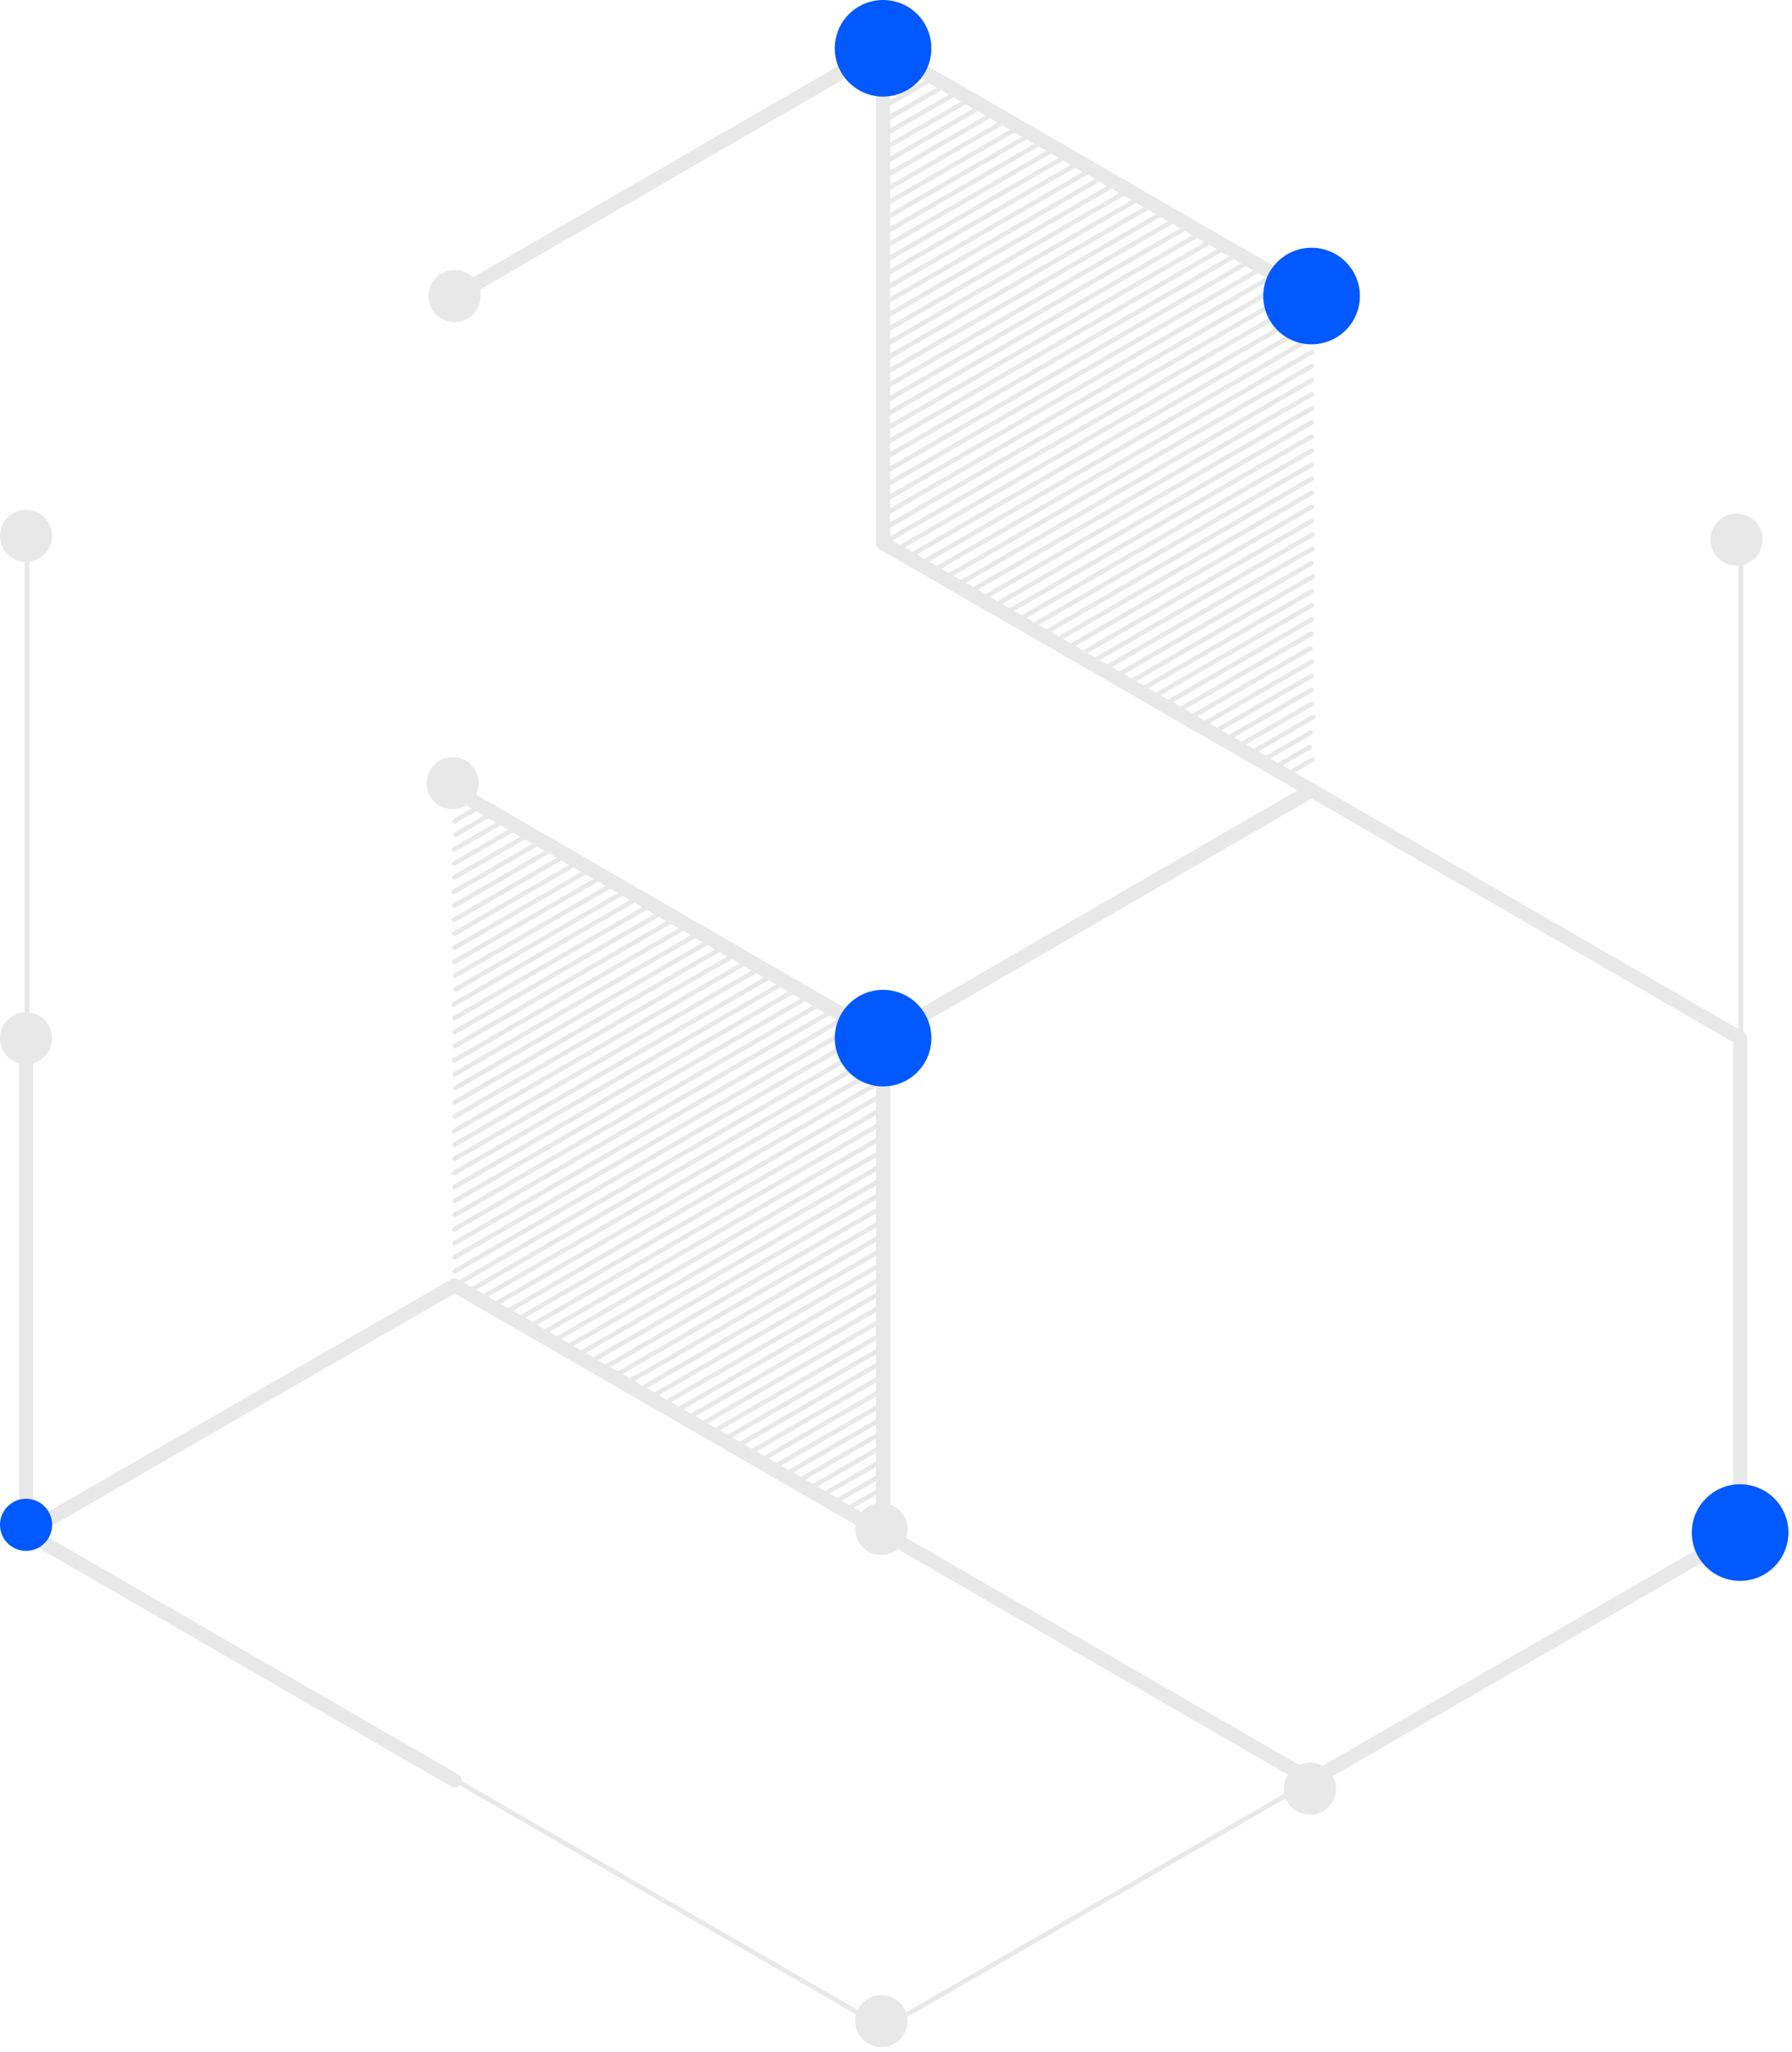 <svg width="172" height="197" viewBox="0 0 172 197" fill="none" xmlns="http://www.w3.org/2000/svg">
<path d="M125.891 171.567C125.775 171.567 125.658 171.537 125.554 171.477L84.425 147.695C84.216 147.575 84.088 147.351 84.088 147.111L84.086 99.652C84.086 99.411 84.215 99.188 84.424 99.067L125.554 75.285C125.763 75.165 126.021 75.165 126.23 75.285L167.359 99.067C167.568 99.188 167.696 99.411 167.696 99.652L167.698 147.111C167.698 147.351 167.568 147.575 167.36 147.695L126.23 171.477C126.126 171.537 126.01 171.567 125.893 171.567H125.891ZM85.438 146.722L125.891 170.112L166.345 146.722L166.344 100.041L125.891 76.65L85.436 100.041L85.438 146.722Z" fill="#E8E8E8"/>
<path d="M43.633 171.575C43.518 171.575 43.403 171.545 43.296 171.485L2.168 147.703C1.958 147.582 1.83 147.359 1.83 147.119L1.828 99.659C1.828 99.286 2.13 98.984 2.503 98.984C2.876 98.984 3.179 99.286 3.179 99.659L3.181 146.729L43.971 170.314C44.294 170.501 44.405 170.915 44.218 171.238C44.093 171.454 43.865 171.575 43.632 171.575L43.633 171.575Z" fill="#E8E8E8"/>
<path d="M84.759 147.786C84.385 147.786 84.083 147.484 84.083 147.112L84.082 100.042L43.291 76.456C42.968 76.269 42.857 75.856 43.044 75.533C43.23 75.21 43.644 75.099 43.966 75.286L85.095 99.067C85.305 99.188 85.433 99.411 85.433 99.652V147.112C85.433 147.484 85.132 147.786 84.759 147.786Z" fill="#E8E8E8"/>
<path d="M84.757 147.791C84.643 147.791 84.526 147.761 84.42 147.701L43.291 123.971C42.968 123.785 42.857 123.372 43.044 123.05C43.23 122.726 43.644 122.615 43.966 122.802L85.096 146.53C85.419 146.717 85.53 147.131 85.343 147.453C85.218 147.67 84.991 147.791 84.757 147.791Z" fill="#E8E8E8"/>
<path d="M2.505 147.791C2.271 147.791 2.044 147.67 1.919 147.453C1.732 147.131 1.843 146.717 2.167 146.53L43.295 122.802C43.617 122.615 44.03 122.726 44.217 123.05C44.404 123.372 44.292 123.785 43.969 123.971L2.841 147.701C2.735 147.761 2.619 147.791 2.505 147.791Z" fill="#E8E8E8"/>
<path d="M43.632 123.612C43.554 123.612 43.478 123.572 43.436 123.5C43.374 123.392 43.411 123.254 43.519 123.193L84.665 99.436C84.772 99.374 84.911 99.412 84.972 99.52C85.034 99.626 84.997 99.765 84.889 99.827L43.744 123.583C43.709 123.603 43.67 123.612 43.632 123.612Z" fill="#E8E8E8"/>
<path d="M44.804 124.283C44.726 124.283 44.65 124.241 44.609 124.168C44.546 124.061 44.583 123.923 44.691 123.861L84.666 100.781C84.773 100.718 84.912 100.755 84.974 100.862C85.036 100.971 84.999 101.108 84.891 101.17L44.916 124.251C44.881 124.271 44.842 124.283 44.804 124.283Z" fill="#E8E8E8"/>
<path d="M45.967 124.957C45.889 124.957 45.814 124.917 45.773 124.845C45.71 124.738 45.747 124.6 45.855 124.539L84.658 102.132C84.765 102.069 84.903 102.107 84.965 102.214C85.028 102.322 84.991 102.46 84.882 102.522L46.08 124.927C46.045 124.948 46.005 124.957 45.967 124.957V124.957Z" fill="#E8E8E8"/>
<path d="M47.14 125.641C47.062 125.641 46.986 125.599 46.944 125.528C46.882 125.42 46.919 125.282 47.027 125.221L84.661 103.492C84.769 103.429 84.906 103.466 84.969 103.574C85.031 103.682 84.994 103.819 84.886 103.881L47.252 125.61C47.216 125.631 47.178 125.642 47.14 125.642V125.641Z" fill="#E8E8E8"/>
<path d="M48.311 126.317C48.233 126.317 48.157 126.277 48.116 126.205C48.054 126.098 48.09 125.96 48.198 125.899L84.663 104.843C84.771 104.78 84.909 104.817 84.971 104.925C85.034 105.033 84.996 105.171 84.888 105.232L48.423 126.287C48.388 126.308 48.349 126.317 48.311 126.317Z" fill="#E8E8E8"/>
<path d="M49.476 126.993C49.398 126.993 49.322 126.953 49.28 126.882C49.218 126.773 49.255 126.635 49.363 126.574L84.657 106.195C84.765 106.131 84.903 106.169 84.965 106.277C85.027 106.385 84.99 106.523 84.882 106.584L49.587 126.963C49.552 126.984 49.514 126.992 49.476 126.992V126.993Z" fill="#E8E8E8"/>
<path d="M50.647 127.669C50.569 127.669 50.493 127.628 50.452 127.555C50.39 127.448 50.427 127.31 50.535 127.248L84.659 107.546C84.765 107.484 84.904 107.521 84.966 107.629C85.028 107.735 84.991 107.874 84.883 107.936L50.76 127.638C50.724 127.658 50.685 127.67 50.647 127.67V127.669Z" fill="#E8E8E8"/>
<path d="M51.819 128.344C51.741 128.344 51.666 128.302 51.624 128.231C51.562 128.122 51.599 127.986 51.706 127.923L84.66 108.898C84.767 108.835 84.905 108.873 84.967 108.98C85.029 109.088 84.992 109.226 84.884 109.288L51.931 128.313C51.896 128.334 51.857 128.344 51.819 128.344H51.819Z" fill="#E8E8E8"/>
<path d="M52.944 129.042C52.866 129.042 52.79 129.002 52.749 128.93C52.687 128.821 52.724 128.685 52.832 128.622L84.656 110.249C84.763 110.187 84.901 110.223 84.964 110.331C85.025 110.438 84.988 110.576 84.881 110.638L53.057 129.011C53.021 129.033 52.983 129.042 52.944 129.042Z" fill="#E8E8E8"/>
<path d="M54.155 129.689C54.077 129.689 54.001 129.649 53.96 129.578C53.898 129.47 53.934 129.333 54.042 129.271L84.657 111.593C84.763 111.53 84.901 111.567 84.964 111.677C85.026 111.784 84.989 111.922 84.881 111.984L54.267 129.659C54.232 129.68 54.193 129.689 54.155 129.689Z" fill="#E8E8E8"/>
<path d="M55.319 130.364C55.241 130.364 55.166 130.324 55.124 130.253C55.062 130.144 55.098 130.006 55.206 129.944L84.649 112.945C84.756 112.882 84.894 112.919 84.956 113.027C85.018 113.134 84.981 113.273 84.874 113.334L55.432 130.334C55.396 130.355 55.357 130.363 55.319 130.363V130.364Z" fill="#E8E8E8"/>
<path d="M56.46 131.057C56.382 131.057 56.306 131.017 56.265 130.945C56.202 130.838 56.239 130.7 56.347 130.638L84.653 114.296C84.76 114.234 84.898 114.27 84.96 114.379C85.022 114.486 84.985 114.623 84.877 114.685L56.572 131.027C56.537 131.048 56.498 131.058 56.46 131.058V131.057Z" fill="#E8E8E8"/>
<path d="M57.687 131.703C57.609 131.703 57.533 131.662 57.491 131.59C57.429 131.483 57.466 131.345 57.574 131.283L84.655 115.648C84.763 115.585 84.9 115.622 84.963 115.732C85.025 115.838 84.987 115.976 84.88 116.039L57.799 131.672C57.764 131.693 57.725 131.703 57.687 131.703H57.687Z" fill="#E8E8E8"/>
<path d="M58.827 132.391C58.749 132.391 58.673 132.35 58.632 132.279C58.569 132.17 58.607 132.033 58.715 131.971L84.648 116.999C84.756 116.936 84.895 116.974 84.957 117.082C85.019 117.189 84.982 117.327 84.874 117.389L58.94 132.361C58.904 132.381 58.866 132.391 58.828 132.391H58.827Z" fill="#E8E8E8"/>
<path d="M60.069 133.029C59.991 133.029 59.916 132.988 59.874 132.917C59.812 132.808 59.849 132.671 59.957 132.608L84.651 118.351C84.759 118.288 84.897 118.326 84.959 118.433C85.021 118.542 84.984 118.679 84.877 118.741L60.181 132.998C60.146 133.019 60.107 133.029 60.069 133.029Z" fill="#E8E8E8"/>
<path d="M61.209 133.721C61.132 133.721 61.056 133.681 61.015 133.608C60.952 133.501 60.99 133.363 61.097 133.301L84.649 119.703C84.757 119.639 84.895 119.677 84.957 119.784C85.019 119.893 84.982 120.031 84.874 120.092L61.322 133.691C61.287 133.711 61.248 133.721 61.209 133.721Z" fill="#E8E8E8"/>
<path d="M62.343 134.42C62.264 134.42 62.189 134.379 62.148 134.307C62.085 134.198 62.122 134.061 62.23 134L84.653 121.054C84.761 120.991 84.899 121.028 84.961 121.136C85.023 121.243 84.986 121.381 84.879 121.443L62.454 134.388C62.419 134.409 62.38 134.42 62.343 134.42Z" fill="#E8E8E8"/>
<path d="M63.506 135.099C63.428 135.099 63.353 135.059 63.312 134.985C63.249 134.878 63.286 134.741 63.394 134.678L84.759 122.343C84.867 122.28 85.004 122.318 85.067 122.425C85.129 122.534 85.092 122.67 84.984 122.733L63.619 135.068C63.584 135.089 63.545 135.098 63.506 135.098V135.099Z" fill="#E8E8E8"/>
<path d="M64.679 135.778C64.6 135.778 64.525 135.735 64.484 135.664C64.421 135.555 64.458 135.418 64.565 135.356L84.752 123.703C84.859 123.639 84.997 123.677 85.059 123.785C85.121 123.894 85.085 124.03 84.976 124.093L64.79 135.746C64.756 135.766 64.716 135.778 64.679 135.778Z" fill="#E8E8E8"/>
<path d="M65.866 136.434C65.788 136.434 65.713 136.395 65.671 136.321C65.609 136.215 65.645 136.078 65.753 136.015L84.643 125.109C84.75 125.046 84.888 125.083 84.951 125.191C85.013 125.299 84.976 125.437 84.868 125.498L65.979 136.403C65.943 136.424 65.904 136.434 65.866 136.434V136.434Z" fill="#E8E8E8"/>
<path d="M66.936 137.166C66.858 137.166 66.783 137.125 66.741 137.053C66.679 136.946 66.716 136.808 66.824 136.746L84.774 126.382C84.881 126.319 85.02 126.357 85.082 126.465C85.143 126.572 85.107 126.711 84.999 126.772L67.048 137.136C67.013 137.155 66.974 137.166 66.936 137.166Z" fill="#E8E8E8"/>
<path d="M68.288 137.741C68.21 137.741 68.135 137.701 68.092 137.629C68.031 137.522 68.068 137.384 68.176 137.322L84.647 127.812C84.754 127.749 84.892 127.786 84.954 127.894C85.016 128.002 84.98 128.14 84.871 128.201L68.4 137.712C68.364 137.732 68.326 137.741 68.288 137.741Z" fill="#E8E8E8"/>
<path d="M69.412 138.44C69.335 138.44 69.259 138.4 69.218 138.328C69.156 138.219 69.192 138.082 69.3 138.021L84.64 129.164C84.748 129.1 84.885 129.137 84.948 129.245C85.01 129.353 84.974 129.49 84.865 129.552L69.525 138.41C69.49 138.432 69.451 138.44 69.412 138.44V138.44Z" fill="#E8E8E8"/>
<path d="M70.522 139.151C70.444 139.151 70.368 139.11 70.327 139.039C70.265 138.93 70.302 138.792 70.409 138.731L84.641 130.515C84.748 130.452 84.885 130.49 84.948 130.598C85.011 130.706 84.973 130.843 84.866 130.905L70.634 139.121C70.599 139.141 70.559 139.151 70.522 139.151Z" fill="#E8E8E8"/>
<path d="M71.694 139.828C71.616 139.828 71.541 139.787 71.499 139.715C71.437 139.608 71.474 139.47 71.581 139.408L84.643 131.866C84.751 131.804 84.888 131.841 84.951 131.948C85.013 132.057 84.975 132.195 84.868 132.255L71.806 139.797C71.771 139.817 71.732 139.827 71.694 139.827V139.828Z" fill="#E8E8E8"/>
<path d="M72.867 140.495C72.789 140.495 72.713 140.454 72.671 140.383C72.609 140.275 72.646 140.137 72.754 140.076L84.538 133.273C84.646 133.21 84.784 133.248 84.846 133.355C84.908 133.463 84.871 133.601 84.763 133.663L72.978 140.465C72.943 140.486 72.905 140.495 72.867 140.495Z" fill="#E8E8E8"/>
<path d="M73.976 141.214C73.898 141.214 73.822 141.175 73.78 141.102C73.718 140.995 73.755 140.857 73.863 140.794L84.644 134.57C84.751 134.507 84.889 134.544 84.951 134.653C85.013 134.76 84.977 134.898 84.869 134.96L74.088 141.184C74.053 141.205 74.014 141.214 73.976 141.214Z" fill="#E8E8E8"/>
<path d="M75.202 141.855C75.124 141.855 75.049 141.815 75.007 141.743C74.945 141.636 74.982 141.498 75.089 141.435L84.641 135.922C84.748 135.858 84.886 135.895 84.948 136.003C85.01 136.111 84.973 136.248 84.866 136.311L75.314 141.825C75.279 141.846 75.24 141.855 75.202 141.855Z" fill="#E8E8E8"/>
<path d="M76.303 142.564C76.226 142.564 76.151 142.524 76.109 142.451C76.046 142.344 76.083 142.206 76.191 142.144L84.642 137.265C84.748 137.202 84.887 137.239 84.949 137.347C85.011 137.455 84.974 137.593 84.866 137.654L76.416 142.533C76.381 142.553 76.342 142.563 76.303 142.563V142.564Z" fill="#E8E8E8"/>
<path d="M77.538 143.202C77.46 143.202 77.384 143.161 77.343 143.088C77.28 142.98 77.317 142.843 77.425 142.781L84.637 138.617C84.743 138.553 84.882 138.591 84.945 138.699C85.006 138.808 84.969 138.944 84.862 139.007L77.651 143.17C77.616 143.19 77.576 143.201 77.538 143.201V143.202Z" fill="#E8E8E8"/>
<path d="M78.71 143.881C78.632 143.881 78.557 143.839 78.515 143.768C78.452 143.659 78.489 143.522 78.597 143.46L84.809 139.875C84.916 139.811 85.055 139.849 85.116 139.956C85.178 140.065 85.142 140.203 85.034 140.264L78.822 143.85C78.787 143.87 78.748 143.881 78.71 143.881Z" fill="#E8E8E8"/>
<path d="M79.827 144.579C79.75 144.579 79.674 144.54 79.632 144.468C79.57 144.36 79.607 144.222 79.715 144.161L84.566 141.359C84.674 141.296 84.812 141.333 84.874 141.44C84.936 141.548 84.9 141.685 84.792 141.748L79.939 144.55C79.904 144.57 79.865 144.579 79.827 144.579V144.579Z" fill="#E8E8E8"/>
<path d="M81.147 145.168C81.07 145.168 80.995 145.128 80.952 145.056C80.89 144.948 80.927 144.811 81.034 144.749L84.486 142.757C84.593 142.695 84.73 142.732 84.793 142.838C84.855 142.947 84.819 143.085 84.711 143.146L81.259 145.138C81.225 145.159 81.186 145.168 81.147 145.168V145.168Z" fill="#E8E8E8"/>
<path d="M82.217 145.908C82.14 145.908 82.064 145.867 82.022 145.796C81.96 145.687 81.998 145.549 82.105 145.489L84.766 143.953C84.873 143.889 85.011 143.927 85.074 144.035C85.136 144.143 85.098 144.28 84.99 144.343L82.33 145.878C82.295 145.899 82.257 145.908 82.217 145.908V145.908Z" fill="#E8E8E8"/>
<path d="M43.632 122.258C43.554 122.258 43.478 122.218 43.436 122.146C43.374 122.038 43.411 121.9 43.519 121.838L83.493 98.757C83.6 98.694 83.738 98.731 83.8 98.839C83.863 98.947 83.826 99.085 83.718 99.147L43.744 122.228C43.709 122.249 43.67 122.257 43.632 122.257V122.258Z" fill="#E8E8E8"/>
<path d="M43.632 120.91C43.554 120.91 43.478 120.869 43.436 120.797C43.374 120.688 43.411 120.551 43.519 120.489L82.322 98.085C82.429 98.022 82.568 98.059 82.63 98.167C82.692 98.275 82.655 98.412 82.547 98.475L43.744 120.879C43.709 120.899 43.67 120.91 43.632 120.91Z" fill="#E8E8E8"/>
<path d="M43.631 119.564C43.553 119.564 43.478 119.524 43.436 119.452C43.374 119.343 43.411 119.205 43.519 119.144L81.153 97.413C81.26 97.351 81.397 97.388 81.46 97.496C81.523 97.603 81.486 97.742 81.378 97.803L43.744 119.533C43.708 119.554 43.669 119.564 43.631 119.564Z" fill="#E8E8E8"/>
<path d="M43.632 118.209C43.554 118.209 43.479 118.169 43.437 118.096C43.374 117.988 43.411 117.851 43.519 117.788L79.983 96.734C80.091 96.671 80.23 96.708 80.291 96.816C80.354 96.924 80.317 97.062 80.208 97.124L43.744 118.177C43.709 118.199 43.67 118.209 43.632 118.209Z" fill="#E8E8E8"/>
<path d="M43.632 116.86C43.554 116.86 43.479 116.819 43.437 116.747C43.374 116.64 43.411 116.502 43.519 116.441L78.813 96.062C78.92 95.999 79.057 96.036 79.12 96.144C79.182 96.252 79.146 96.39 79.038 96.451L43.744 116.83C43.709 116.849 43.67 116.86 43.632 116.86V116.86Z" fill="#E8E8E8"/>
<path d="M43.632 115.513C43.554 115.513 43.478 115.472 43.437 115.4C43.374 115.291 43.412 115.153 43.519 115.092L77.643 95.39C77.75 95.327 77.889 95.365 77.95 95.472C78.013 95.58 77.976 95.718 77.868 95.78L43.744 115.481C43.709 115.502 43.67 115.513 43.632 115.513Z" fill="#E8E8E8"/>
<path d="M43.632 114.158C43.554 114.158 43.478 114.117 43.437 114.045C43.374 113.938 43.412 113.8 43.519 113.738L76.473 94.71C76.58 94.647 76.718 94.685 76.781 94.793C76.843 94.9 76.806 95.038 76.698 95.1L43.744 114.126C43.709 114.147 43.67 114.158 43.632 114.158V114.158Z" fill="#E8E8E8"/>
<path d="M43.585 112.832C43.507 112.832 43.431 112.791 43.39 112.719C43.327 112.612 43.364 112.474 43.472 112.413L75.296 94.038C75.403 93.976 75.542 94.012 75.604 94.12C75.666 94.228 75.629 94.366 75.521 94.427L43.697 112.801C43.662 112.822 43.622 112.832 43.585 112.832V112.832Z" fill="#E8E8E8"/>
<path d="M43.624 111.463C43.546 111.463 43.47 111.422 43.429 111.35C43.366 111.241 43.404 111.105 43.511 111.042L74.126 93.367C74.232 93.304 74.371 93.341 74.433 93.449C74.495 93.557 74.458 93.695 74.35 93.757L43.736 111.431C43.701 111.453 43.662 111.463 43.624 111.463Z" fill="#E8E8E8"/>
<path d="M43.623 110.109C43.546 110.109 43.47 110.068 43.429 109.994C43.366 109.888 43.403 109.75 43.511 109.687L72.956 92.687C73.063 92.624 73.201 92.661 73.263 92.769C73.325 92.877 73.289 93.014 73.18 93.076L43.736 110.078C43.701 110.099 43.662 110.109 43.623 110.109Z" fill="#E8E8E8"/>
<path d="M43.593 108.78C43.515 108.78 43.439 108.737 43.398 108.666C43.335 108.558 43.373 108.42 43.48 108.359L71.786 92.015C71.894 91.952 72.031 91.99 72.094 92.097C72.157 92.205 72.12 92.343 72.012 92.405L43.706 108.749C43.67 108.769 43.632 108.78 43.594 108.78L43.593 108.78Z" fill="#E8E8E8"/>
<path d="M43.647 107.398C43.569 107.398 43.494 107.358 43.452 107.287C43.39 107.178 43.427 107.04 43.535 106.979L70.615 91.343C70.722 91.28 70.86 91.317 70.923 91.425C70.985 91.533 70.948 91.671 70.84 91.733L43.76 107.368C43.724 107.388 43.685 107.398 43.647 107.398V107.398Z" fill="#E8E8E8"/>
<path d="M43.624 106.055C43.546 106.055 43.47 106.015 43.429 105.943C43.367 105.835 43.403 105.698 43.511 105.636L69.444 90.663C69.551 90.601 69.688 90.638 69.751 90.746C69.814 90.854 69.777 90.991 69.669 91.053L43.736 106.025C43.701 106.045 43.663 106.055 43.624 106.055H43.624Z" fill="#E8E8E8"/>
<path d="M43.694 104.67C43.616 104.67 43.541 104.629 43.499 104.557C43.437 104.449 43.473 104.311 43.582 104.249L68.277 89.992C68.385 89.928 68.523 89.966 68.585 90.074C68.647 90.182 68.611 90.32 68.502 90.381L43.806 104.639C43.771 104.659 43.732 104.669 43.694 104.669V104.67Z" fill="#E8E8E8"/>
<path d="M43.663 103.33C43.585 103.33 43.509 103.29 43.468 103.217C43.406 103.109 43.442 102.973 43.55 102.91L67.102 89.312C67.209 89.249 67.347 89.286 67.409 89.394C67.472 89.502 67.435 89.64 67.328 89.701L43.776 103.299C43.74 103.32 43.701 103.33 43.663 103.33L43.663 103.33Z" fill="#E8E8E8"/>
<path d="M43.624 102.005C43.546 102.005 43.47 101.966 43.429 101.893C43.367 101.786 43.403 101.648 43.511 101.585L65.934 88.64C66.042 88.577 66.18 88.615 66.242 88.722C66.304 88.83 66.267 88.967 66.159 89.029L43.736 101.976C43.701 101.996 43.661 102.005 43.624 102.005Z" fill="#E8E8E8"/>
<path d="M43.624 100.653C43.546 100.653 43.47 100.613 43.429 100.541C43.367 100.433 43.403 100.296 43.511 100.234L64.877 87.898C64.984 87.835 65.121 87.872 65.184 87.98C65.246 88.088 65.21 88.226 65.102 88.288L43.736 100.623C43.701 100.643 43.661 100.653 43.624 100.653Z" fill="#E8E8E8"/>
<path d="M43.623 99.3C43.546 99.3 43.47 99.259 43.429 99.188C43.366 99.08 43.403 98.942 43.511 98.881L63.697 87.226C63.804 87.163 63.943 87.2 64.004 87.309C64.067 87.416 64.03 87.554 63.923 87.616L43.736 99.27C43.702 99.29 43.662 99.3 43.624 99.3H43.623Z" fill="#E8E8E8"/>
<path d="M43.647 97.943C43.569 97.943 43.494 97.902 43.452 97.831C43.39 97.723 43.427 97.585 43.535 97.523L62.426 86.617C62.533 86.554 62.67 86.591 62.733 86.699C62.795 86.806 62.759 86.944 62.651 87.006L43.76 97.913C43.725 97.933 43.686 97.943 43.647 97.943Z" fill="#E8E8E8"/>
<path d="M43.546 96.644C43.468 96.644 43.392 96.603 43.351 96.531C43.288 96.423 43.326 96.286 43.433 96.223L61.384 85.859C61.491 85.796 61.629 85.833 61.691 85.94C61.754 86.049 61.716 86.186 61.609 86.248L43.658 96.613C43.623 96.633 43.584 96.643 43.546 96.643V96.644Z" fill="#E8E8E8"/>
<path d="M43.725 95.195C43.647 95.195 43.572 95.155 43.531 95.083C43.468 94.975 43.505 94.837 43.612 94.776L60.084 85.265C60.191 85.202 60.329 85.24 60.391 85.347C60.454 85.455 60.417 85.592 60.309 85.654L43.838 95.165C43.803 95.186 43.764 95.195 43.726 95.195H43.725Z" fill="#E8E8E8"/>
<path d="M43.687 93.869C43.609 93.869 43.533 93.828 43.491 93.757C43.429 93.648 43.466 93.511 43.574 93.45L58.913 84.593C59.02 84.53 59.158 84.568 59.221 84.676C59.282 84.783 59.246 84.921 59.138 84.983L43.798 93.84C43.763 93.86 43.725 93.869 43.687 93.869V93.869Z" fill="#E8E8E8"/>
<path d="M43.617 92.55C43.538 92.55 43.462 92.51 43.421 92.438C43.359 92.33 43.396 92.192 43.503 92.131L57.735 83.913C57.842 83.851 57.98 83.888 58.043 83.996C58.105 84.103 58.068 84.242 57.961 84.303L43.729 92.52C43.694 92.541 43.655 92.55 43.617 92.55H43.617Z" fill="#E8E8E8"/>
<path d="M43.617 91.203C43.538 91.203 43.462 91.162 43.421 91.09C43.359 90.982 43.396 90.845 43.503 90.782L56.565 83.242C56.672 83.179 56.81 83.216 56.872 83.324C56.934 83.432 56.898 83.569 56.789 83.631L43.728 91.172C43.693 91.192 43.654 91.203 43.616 91.203H43.617Z" fill="#E8E8E8"/>
<path d="M43.616 89.855C43.538 89.855 43.462 89.814 43.421 89.742C43.359 89.634 43.395 89.497 43.503 89.435L55.286 82.632C55.394 82.569 55.531 82.607 55.594 82.715C55.656 82.822 55.62 82.96 55.511 83.022L43.728 89.825C43.693 89.845 43.654 89.855 43.616 89.855Z" fill="#E8E8E8"/>
<path d="M43.561 88.533C43.483 88.533 43.408 88.493 43.366 88.421C43.304 88.314 43.341 88.175 43.448 88.114L54.229 81.89C54.336 81.827 54.474 81.864 54.536 81.972C54.598 82.08 54.562 82.217 54.454 82.279L43.673 88.504C43.638 88.524 43.599 88.533 43.561 88.533Z" fill="#E8E8E8"/>
<path d="M43.616 87.153C43.538 87.153 43.463 87.113 43.421 87.041C43.359 86.933 43.395 86.795 43.503 86.734L53.054 81.218C53.161 81.155 53.299 81.192 53.362 81.301C53.424 81.408 53.388 81.546 53.28 81.608L43.729 87.123C43.693 87.144 43.654 87.153 43.617 87.153L43.616 87.153Z" fill="#E8E8E8"/>
<path d="M43.553 85.836C43.475 85.836 43.4 85.796 43.359 85.724C43.296 85.616 43.333 85.478 43.441 85.417L51.89 80.538C51.998 80.475 52.136 80.513 52.197 80.62C52.26 80.728 52.223 80.867 52.115 80.928L43.666 85.807C43.63 85.827 43.591 85.836 43.553 85.836Z" fill="#E8E8E8"/>
<path d="M43.617 84.45C43.539 84.45 43.463 84.409 43.421 84.337C43.359 84.23 43.395 84.092 43.503 84.03L50.715 79.867C50.822 79.803 50.961 79.841 51.023 79.948C51.085 80.057 51.048 80.194 50.94 80.256L43.729 84.419C43.693 84.439 43.654 84.45 43.617 84.45V84.45Z" fill="#E8E8E8"/>
<path d="M43.616 83.099C43.538 83.099 43.463 83.058 43.42 82.986C43.359 82.878 43.396 82.74 43.503 82.679L49.715 79.093C49.822 79.03 49.96 79.068 50.023 79.175C50.085 79.283 50.047 79.421 49.94 79.483L43.728 83.068C43.693 83.089 43.654 83.099 43.616 83.099Z" fill="#E8E8E8"/>
<path d="M43.569 81.782C43.491 81.782 43.416 81.742 43.374 81.67C43.312 81.562 43.349 81.424 43.456 81.362L48.307 78.562C48.414 78.499 48.553 78.536 48.615 78.644C48.677 78.752 48.641 78.889 48.532 78.952L43.681 81.752C43.646 81.772 43.607 81.783 43.569 81.783V81.782Z" fill="#E8E8E8"/>
<path d="M43.718 80.341C43.64 80.341 43.564 80.3 43.522 80.228C43.46 80.12 43.497 79.983 43.605 79.921L47.056 77.929C47.163 77.866 47.301 77.903 47.364 78.011C47.425 78.119 47.388 78.257 47.281 78.319L43.83 80.31C43.795 80.331 43.755 80.341 43.718 80.341Z" fill="#E8E8E8"/>
<path d="M43.616 79.049C43.538 79.049 43.462 79.008 43.421 78.936C43.358 78.829 43.396 78.691 43.504 78.629L46.164 77.093C46.271 77.03 46.409 77.067 46.471 77.176C46.533 77.284 46.497 77.421 46.389 77.483L43.728 79.019C43.693 79.04 43.654 79.05 43.616 79.05V79.049Z" fill="#E8E8E8"/>
<path d="M125.886 29.093C125.771 29.093 125.656 29.064 125.55 29.002L84.757 5.416L43.967 29.002C43.644 29.189 43.231 29.079 43.044 28.756C42.857 28.433 42.968 28.02 43.29 27.834L84.419 4.051C84.628 3.931 84.886 3.931 85.095 4.051L126.224 27.834C126.548 28.02 126.657 28.433 126.471 28.756C126.346 28.972 126.119 29.094 125.885 29.094L125.886 29.093Z" fill="#E8E8E8"/>
<path d="M84.756 100.334C84.639 100.334 84.523 100.304 84.419 100.243L43.291 76.463C42.968 76.276 42.857 75.863 43.044 75.54C43.23 75.218 43.644 75.107 43.966 75.294L84.756 98.879L125.549 75.294C125.871 75.107 126.284 75.218 126.47 75.54C126.656 75.863 126.546 76.276 126.224 76.463L85.095 100.243C84.99 100.304 84.874 100.334 84.757 100.334H84.756Z" fill="#E8E8E8"/>
<path d="M125.889 76.548C125.775 76.548 125.66 76.519 125.553 76.458L84.424 52.729C84.101 52.543 83.99 52.13 84.176 51.807C84.363 51.484 84.777 51.372 85.099 51.559L126.228 75.288C126.551 75.474 126.661 75.888 126.475 76.21C126.351 76.428 126.123 76.548 125.889 76.548Z" fill="#E8E8E8"/>
<path d="M84.761 52.822C84.389 52.822 84.086 52.52 84.086 52.147V4.636C84.086 4.263 84.389 3.961 84.761 3.961C85.134 3.961 85.437 4.263 85.437 4.636V52.147C85.437 52.52 85.135 52.822 84.761 52.822Z" fill="#E8E8E8"/>
<path d="M84.757 52.369C84.679 52.369 84.604 52.33 84.561 52.257C84.499 52.15 84.536 52.012 84.644 51.95L125.79 28.195C125.896 28.132 126.035 28.169 126.097 28.277C126.158 28.384 126.122 28.522 126.014 28.584L84.869 52.339C84.834 52.359 84.796 52.369 84.757 52.369V52.369Z" fill="#E8E8E8"/>
<path d="M85.929 53.045C85.851 53.045 85.775 53.005 85.734 52.933C85.671 52.825 85.708 52.687 85.816 52.626L125.792 29.546C125.898 29.483 126.037 29.521 126.099 29.628C126.16 29.736 126.124 29.874 126.015 29.936L86.041 53.015C86.006 53.035 85.967 53.045 85.929 53.045Z" fill="#E8E8E8"/>
<path d="M87.1 53.721C87.023 53.721 86.947 53.682 86.905 53.61C86.843 53.501 86.88 53.364 86.987 53.302L125.792 30.898C125.899 30.835 126.037 30.872 126.099 30.98C126.161 31.088 126.124 31.226 126.015 31.287L87.213 53.691C87.178 53.712 87.139 53.721 87.1 53.721Z" fill="#E8E8E8"/>
<path d="M88.264 54.398C88.187 54.398 88.111 54.356 88.069 54.285C88.007 54.177 88.044 54.039 88.152 53.978L125.786 32.25C125.894 32.186 126.032 32.224 126.095 32.332C126.155 32.44 126.118 32.577 126.011 32.639L88.378 54.368C88.342 54.388 88.303 54.398 88.264 54.398Z" fill="#E8E8E8"/>
<path d="M89.437 55.073C89.359 55.073 89.283 55.033 89.241 54.961C89.179 54.853 89.215 54.715 89.324 54.653L125.79 33.601C125.898 33.538 126.036 33.576 126.099 33.683C126.159 33.791 126.122 33.928 126.015 33.99L89.549 55.043C89.514 55.064 89.475 55.073 89.437 55.073Z" fill="#E8E8E8"/>
<path d="M90.608 55.75C90.531 55.75 90.455 55.709 90.413 55.637C90.351 55.529 90.388 55.392 90.496 55.33L125.79 34.952C125.899 34.89 126.037 34.926 126.1 35.034C126.16 35.143 126.123 35.28 126.016 35.342L90.721 55.72C90.686 55.741 90.648 55.75 90.608 55.75V55.75Z" fill="#E8E8E8"/>
<path d="M91.779 56.425C91.702 56.425 91.626 56.384 91.585 56.313C91.523 56.205 91.559 56.068 91.668 56.006L125.79 36.304C125.898 36.241 126.036 36.278 126.098 36.387C126.16 36.494 126.123 36.632 126.016 36.694L91.892 56.396C91.858 56.416 91.818 56.426 91.778 56.426L91.779 56.425Z" fill="#E8E8E8"/>
<path d="M92.944 57.102C92.866 57.102 92.791 57.062 92.75 56.989C92.687 56.882 92.723 56.744 92.831 56.682L125.785 37.656C125.893 37.592 126.032 37.63 126.092 37.738C126.155 37.846 126.118 37.983 126.011 38.046L93.056 57.072C93.022 57.093 92.983 57.102 92.945 57.102H92.944Z" fill="#E8E8E8"/>
<path d="M94.069 57.8C93.992 57.8 93.916 57.76 93.874 57.688C93.812 57.58 93.848 57.442 93.957 57.381L125.781 39.007C125.888 38.944 126.026 38.982 126.087 39.089C126.15 39.197 126.114 39.335 126.006 39.397L94.182 57.77C94.147 57.791 94.108 57.8 94.069 57.8H94.069Z" fill="#E8E8E8"/>
<path d="M95.28 58.454C95.203 58.454 95.127 58.413 95.084 58.342C95.023 58.234 95.059 58.096 95.168 58.034L125.782 40.359C125.89 40.296 126.027 40.333 126.089 40.44C126.152 40.549 126.115 40.686 126.008 40.748L95.393 58.423C95.357 58.444 95.318 58.454 95.281 58.454L95.28 58.454Z" fill="#E8E8E8"/>
<path d="M96.453 59.128C96.374 59.128 96.299 59.088 96.257 59.016C96.194 58.908 96.231 58.77 96.339 58.709L125.783 41.71C125.89 41.647 126.029 41.684 126.09 41.792C126.153 41.9 126.116 42.037 126.007 42.1L96.564 59.099C96.529 59.119 96.49 59.129 96.452 59.129L96.453 59.128Z" fill="#E8E8E8"/>
<path d="M97.593 59.824C97.516 59.824 97.439 59.783 97.398 59.711C97.335 59.603 97.372 59.466 97.48 59.404L125.785 43.062C125.892 42.999 126.03 43.036 126.092 43.144C126.155 43.252 126.118 43.389 126.01 43.451L97.705 59.793C97.67 59.814 97.632 59.824 97.593 59.824Z" fill="#E8E8E8"/>
<path d="M98.811 60.468C98.735 60.468 98.658 60.427 98.616 60.355C98.554 60.247 98.591 60.109 98.7 60.047L125.779 44.413C125.886 44.351 126.024 44.388 126.086 44.495C126.149 44.603 126.112 44.741 126.005 44.802L98.924 60.438C98.888 60.458 98.85 60.468 98.811 60.468V60.468Z" fill="#E8E8E8"/>
<path d="M99.959 61.158C99.882 61.158 99.806 61.117 99.764 61.046C99.702 60.937 99.74 60.8 99.847 60.738L125.781 45.765C125.889 45.702 126.026 45.74 126.089 45.848C126.151 45.955 126.114 46.093 126.007 46.155L100.073 61.128C100.037 61.148 99.998 61.158 99.959 61.158Z" fill="#E8E8E8"/>
<path d="M101.195 61.795C101.116 61.795 101.041 61.754 100.999 61.682C100.937 61.574 100.973 61.436 101.081 61.374L125.777 47.117C125.884 47.053 126.022 47.092 126.084 47.199C126.147 47.307 126.11 47.444 126.003 47.506L101.307 61.764C101.271 61.785 101.234 61.795 101.195 61.795Z" fill="#E8E8E8"/>
<path d="M102.342 62.486C102.264 62.486 102.189 62.446 102.148 62.374C102.085 62.265 102.122 62.128 102.229 62.066L125.782 48.468C125.888 48.406 126.026 48.442 126.089 48.55C126.151 48.658 126.115 48.796 126.008 48.857L102.456 62.456C102.42 62.477 102.381 62.486 102.343 62.486L102.342 62.486Z" fill="#E8E8E8"/>
<path d="M103.467 63.184C103.39 63.184 103.314 63.145 103.272 63.072C103.21 62.964 103.247 62.826 103.355 62.765L125.778 49.82C125.883 49.757 126.022 49.794 126.085 49.902C126.147 50.01 126.111 50.147 126.003 50.209L103.581 63.155C103.546 63.175 103.506 63.184 103.467 63.184Z" fill="#E8E8E8"/>
<path d="M104.64 63.856C104.561 63.856 104.486 63.816 104.445 63.743C104.382 63.636 104.419 63.498 104.526 63.436L125.893 51.101C126 51.038 126.138 51.075 126.201 51.183C126.262 51.291 126.225 51.428 126.117 51.49L104.752 63.827C104.716 63.847 104.679 63.857 104.64 63.857V63.856Z" fill="#E8E8E8"/>
<path d="M105.804 64.535C105.726 64.535 105.652 64.494 105.608 64.422C105.546 64.314 105.584 64.176 105.691 64.114L125.877 52.46C125.984 52.397 126.122 52.434 126.184 52.543C126.247 52.651 126.21 52.788 126.103 52.85L105.916 64.504C105.881 64.525 105.843 64.535 105.804 64.535Z" fill="#E8E8E8"/>
<path d="M106.991 65.193C106.914 65.193 106.837 65.152 106.796 65.08C106.733 64.973 106.772 64.835 106.878 64.773L125.77 53.867C125.876 53.803 126.015 53.841 126.077 53.95C126.14 54.057 126.102 54.194 125.996 54.257L107.104 65.163C107.068 65.184 107.03 65.194 106.991 65.194V65.193Z" fill="#E8E8E8"/>
<path d="M108.068 65.932C107.991 65.932 107.917 65.891 107.874 65.819C107.812 65.711 107.848 65.574 107.957 65.511L125.906 55.148C126.013 55.085 126.151 55.122 126.213 55.23C126.276 55.338 126.239 55.476 126.132 55.537L108.181 65.901C108.146 65.921 108.108 65.931 108.068 65.931V65.932Z" fill="#E8E8E8"/>
<path d="M109.414 66.5C109.336 66.5 109.26 66.459 109.218 66.387C109.155 66.279 109.192 66.141 109.301 66.079L125.773 56.57C125.882 56.507 126.019 56.544 126.082 56.652C126.145 56.76 126.107 56.898 125.999 56.959L109.526 66.469C109.491 66.49 109.453 66.499 109.414 66.499L109.414 66.5Z" fill="#E8E8E8"/>
<path d="M110.545 67.196C110.468 67.196 110.394 67.156 110.35 67.084C110.289 66.976 110.325 66.839 110.433 66.777L125.772 57.921C125.878 57.858 126.017 57.895 126.079 58.003C126.142 58.111 126.104 58.249 125.997 58.31L110.657 67.166C110.622 67.188 110.584 67.197 110.545 67.197V67.196Z" fill="#E8E8E8"/>
<path d="M111.655 67.91C111.578 67.91 111.501 67.869 111.46 67.797C111.398 67.689 111.434 67.552 111.542 67.49L125.774 59.273C125.881 59.21 126.019 59.247 126.081 59.355C126.144 59.463 126.107 59.6 125.998 59.663L111.767 67.879C111.732 67.9 111.693 67.91 111.655 67.91Z" fill="#E8E8E8"/>
<path d="M112.82 68.586C112.742 68.586 112.666 68.545 112.624 68.473C112.561 68.366 112.599 68.228 112.707 68.166L125.768 60.624C125.876 60.562 126.013 60.599 126.076 60.706C126.137 60.814 126.101 60.952 125.993 61.014L112.931 68.556C112.896 68.576 112.858 68.586 112.819 68.586H112.82Z" fill="#E8E8E8"/>
<path d="M113.991 69.262C113.913 69.262 113.838 69.222 113.796 69.15C113.734 69.042 113.771 68.904 113.878 68.843L125.662 62.038C125.768 61.975 125.906 62.013 125.969 62.12C126.031 62.228 125.995 62.366 125.886 62.428L114.104 69.232C114.069 69.252 114.029 69.262 113.991 69.262Z" fill="#E8E8E8"/>
<path d="M115.1 69.972C115.023 69.972 114.947 69.932 114.906 69.86C114.843 69.752 114.88 69.614 114.989 69.552L125.768 63.328C125.876 63.264 126.013 63.302 126.077 63.41C126.139 63.518 126.102 63.655 125.994 63.717L115.214 69.942C115.179 69.963 115.141 69.972 115.101 69.972H115.1Z" fill="#E8E8E8"/>
<path d="M116.328 70.614C116.251 70.614 116.174 70.572 116.132 70.501C116.069 70.393 116.107 70.254 116.215 70.193L125.765 64.679C125.874 64.616 126.011 64.654 126.074 64.761C126.136 64.869 126.099 65.007 125.99 65.069L116.439 70.583C116.404 70.603 116.365 70.614 116.328 70.614Z" fill="#E8E8E8"/>
<path d="M117.428 71.329C117.351 71.329 117.276 71.288 117.232 71.217C117.172 71.109 117.209 70.971 117.316 70.91L125.765 66.03C125.874 65.968 126.011 66.005 126.074 66.113C126.136 66.221 126.099 66.359 125.99 66.42L117.542 71.3C117.506 71.32 117.467 71.329 117.428 71.329V71.329Z" fill="#E8E8E8"/>
<path d="M118.671 71.965C118.593 71.965 118.518 71.924 118.475 71.853C118.413 71.745 118.451 71.608 118.558 71.545L125.769 67.382C125.878 67.319 126.015 67.356 126.078 67.464C126.14 67.572 126.102 67.709 125.994 67.772L118.784 71.935C118.749 71.955 118.71 71.965 118.671 71.965Z" fill="#E8E8E8"/>
<path d="M119.835 72.638C119.758 72.638 119.681 72.598 119.64 72.526C119.577 72.418 119.615 72.28 119.723 72.219L125.935 68.632C126.041 68.569 126.179 68.607 126.242 68.715C126.305 68.822 126.268 68.96 126.159 69.022L119.949 72.609C119.914 72.629 119.875 72.639 119.836 72.639L119.835 72.638Z" fill="#E8E8E8"/>
<path d="M120.952 73.345C120.875 73.345 120.798 73.305 120.757 73.233C120.695 73.125 120.731 72.988 120.839 72.925L125.692 70.125C125.798 70.061 125.937 70.099 125.999 70.207C126.062 70.315 126.024 70.452 125.915 70.514L121.064 73.314C121.029 73.335 120.99 73.345 120.952 73.345V73.345Z" fill="#E8E8E8"/>
<path d="M122.272 73.936C122.195 73.936 122.119 73.896 122.077 73.824C122.015 73.715 122.052 73.578 122.159 73.516L125.61 71.523C125.719 71.46 125.856 71.497 125.918 71.605C125.981 71.713 125.942 71.85 125.835 71.912L122.385 73.906C122.35 73.927 122.309 73.936 122.272 73.936H122.272Z" fill="#E8E8E8"/>
<path d="M123.343 74.666C123.266 74.666 123.189 74.626 123.147 74.553C123.085 74.445 123.122 74.308 123.23 74.246L125.891 72.71C125.999 72.647 126.136 72.684 126.2 72.792C126.26 72.9 126.223 73.038 126.116 73.1L123.456 74.636C123.421 74.656 123.381 74.665 123.343 74.665V74.666Z" fill="#E8E8E8"/>
<path d="M84.757 51.022C84.679 51.022 84.604 50.981 84.561 50.91C84.499 50.802 84.536 50.664 84.644 50.602L124.618 27.523C124.726 27.46 124.863 27.497 124.926 27.605C124.988 27.713 124.952 27.851 124.843 27.912L84.869 50.992C84.834 51.012 84.796 51.022 84.757 51.022Z" fill="#E8E8E8"/>
<path d="M84.757 49.675C84.679 49.675 84.604 49.634 84.561 49.562C84.499 49.454 84.536 49.316 84.644 49.255L123.449 26.851C123.555 26.788 123.694 26.825 123.756 26.933C123.819 27.041 123.781 27.178 123.673 27.24L84.869 49.645C84.834 49.665 84.796 49.675 84.757 49.675Z" fill="#E8E8E8"/>
<path d="M84.757 48.319C84.679 48.319 84.604 48.279 84.561 48.207C84.499 48.099 84.536 47.961 84.644 47.899L122.279 26.171C122.386 26.108 122.524 26.146 122.586 26.254C122.648 26.361 122.611 26.499 122.503 26.561L84.869 48.289C84.834 48.31 84.796 48.32 84.757 48.32V48.319Z" fill="#E8E8E8"/>
<path d="M84.756 46.972C84.679 46.972 84.603 46.931 84.561 46.859C84.499 46.751 84.536 46.614 84.644 46.553L121.107 25.499C121.214 25.436 121.353 25.474 121.416 25.581C121.477 25.69 121.44 25.828 121.333 25.889L84.869 46.941C84.834 46.962 84.794 46.972 84.756 46.972Z" fill="#E8E8E8"/>
<path d="M84.756 45.624C84.679 45.624 84.603 45.584 84.561 45.512C84.499 45.405 84.536 45.267 84.644 45.205L119.937 24.828C120.045 24.765 120.182 24.802 120.245 24.91C120.307 25.017 120.27 25.155 120.161 25.217L84.869 45.594C84.834 45.614 84.794 45.624 84.756 45.624V45.624Z" fill="#E8E8E8"/>
<path d="M84.757 44.268C84.679 44.268 84.603 44.228 84.561 44.157C84.499 44.048 84.536 43.91 84.644 43.849L118.767 24.148C118.874 24.085 119.013 24.122 119.075 24.23C119.137 24.337 119.099 24.475 118.993 24.537L84.869 44.239C84.833 44.259 84.794 44.268 84.757 44.268Z" fill="#E8E8E8"/>
<path d="M84.757 42.923C84.679 42.923 84.603 42.882 84.561 42.81C84.499 42.703 84.536 42.565 84.644 42.503L117.598 23.476C117.704 23.413 117.842 23.45 117.905 23.558C117.967 23.666 117.93 23.803 117.823 23.865L84.869 42.892C84.834 42.913 84.795 42.923 84.757 42.923H84.757Z" fill="#E8E8E8"/>
<path d="M84.718 41.59C84.641 41.59 84.564 41.55 84.522 41.477C84.46 41.37 84.497 41.232 84.605 41.17L116.429 22.797C116.536 22.733 116.673 22.771 116.737 22.879C116.799 22.986 116.762 23.124 116.653 23.186L84.83 41.56C84.795 41.581 84.756 41.59 84.718 41.59Z" fill="#E8E8E8"/>
<path d="M84.757 40.218C84.679 40.218 84.603 40.178 84.561 40.106C84.499 39.998 84.537 39.861 84.645 39.799L115.258 22.124C115.366 22.061 115.505 22.099 115.566 22.206C115.628 22.315 115.592 22.453 115.483 22.514L84.869 40.188C84.834 40.209 84.795 40.218 84.757 40.218Z" fill="#E8E8E8"/>
<path d="M84.757 38.863C84.679 38.863 84.603 38.823 84.561 38.751C84.499 38.643 84.537 38.505 84.645 38.444L114.088 21.445C114.194 21.381 114.332 21.419 114.395 21.527C114.458 21.635 114.421 21.772 114.313 21.834L84.87 38.833C84.835 38.854 84.796 38.863 84.757 38.863H84.757Z" fill="#E8E8E8"/>
<path d="M84.725 37.535C84.647 37.535 84.572 37.494 84.53 37.422C84.468 37.315 84.505 37.177 84.613 37.115L112.918 20.773C113.025 20.71 113.163 20.747 113.225 20.855C113.288 20.963 113.25 21.1 113.143 21.163L84.837 37.505C84.803 37.525 84.763 37.535 84.725 37.535Z" fill="#E8E8E8"/>
<path d="M84.78 36.156C84.702 36.156 84.627 36.116 84.585 36.043C84.523 35.935 84.559 35.798 84.667 35.736L111.747 20.101C111.855 20.038 111.994 20.075 112.056 20.183C112.118 20.291 112.08 20.429 111.973 20.49L84.892 36.125C84.857 36.145 84.819 36.156 84.78 36.156V36.156Z" fill="#E8E8E8"/>
<path d="M84.756 34.813C84.679 34.813 84.603 34.773 84.561 34.701C84.499 34.593 84.536 34.455 84.644 34.394L110.576 19.422C110.684 19.358 110.821 19.396 110.884 19.504C110.946 19.611 110.909 19.749 110.802 19.811L84.87 34.784C84.834 34.805 84.795 34.814 84.757 34.814L84.756 34.813Z" fill="#E8E8E8"/>
<path d="M84.819 33.427C84.742 33.427 84.666 33.387 84.624 33.315C84.562 33.207 84.599 33.069 84.707 33.007L109.402 18.749C109.508 18.686 109.647 18.724 109.71 18.832C109.771 18.94 109.733 19.078 109.627 19.139L84.931 33.397C84.897 33.417 84.858 33.427 84.819 33.427Z" fill="#E8E8E8"/>
<path d="M84.796 32.095C84.718 32.095 84.643 32.055 84.6 31.983C84.538 31.875 84.576 31.737 84.683 31.676L108.235 18.078C108.343 18.014 108.48 18.052 108.543 18.16C108.605 18.268 108.569 18.405 108.461 18.467L84.908 32.066C84.873 32.086 84.835 32.096 84.796 32.096L84.796 32.095Z" fill="#E8E8E8"/>
<path d="M84.749 30.764C84.671 30.764 84.595 30.723 84.554 30.651C84.492 30.543 84.528 30.406 84.636 30.344L107.06 17.398C107.166 17.335 107.304 17.372 107.367 17.48C107.429 17.588 107.392 17.725 107.285 17.787L84.861 30.733C84.826 30.753 84.788 30.764 84.749 30.764Z" fill="#E8E8E8"/>
<path d="M84.749 29.419C84.671 29.419 84.595 29.378 84.554 29.306C84.492 29.198 84.528 29.061 84.636 28.999L106.001 16.663C106.109 16.6 106.246 16.638 106.31 16.746C106.372 16.854 106.335 16.991 106.227 17.053L84.861 29.389C84.826 29.409 84.788 29.418 84.749 29.418V29.419Z" fill="#E8E8E8"/>
<path d="M84.749 28.065C84.671 28.065 84.595 28.025 84.554 27.953C84.491 27.845 84.528 27.707 84.637 27.645L104.822 15.992C104.929 15.929 105.067 15.966 105.129 16.073C105.191 16.182 105.156 16.32 105.048 16.381L84.862 28.034C84.827 28.056 84.788 28.065 84.749 28.065H84.749Z" fill="#E8E8E8"/>
<path d="M84.773 26.7C84.695 26.7 84.619 26.66 84.577 26.587C84.515 26.48 84.552 26.341 84.66 26.28L103.551 15.374C103.657 15.312 103.796 15.349 103.858 15.457C103.921 15.564 103.884 15.702 103.776 15.764L84.885 26.67C84.85 26.69 84.811 26.7 84.773 26.7H84.773Z" fill="#E8E8E8"/>
<path d="M84.671 25.408C84.593 25.408 84.517 25.368 84.475 25.296C84.413 25.188 84.45 25.05 84.558 24.988L102.507 14.624C102.616 14.562 102.754 14.599 102.816 14.707C102.878 14.814 102.841 14.952 102.733 15.014L84.783 25.378C84.748 25.399 84.709 25.408 84.671 25.408Z" fill="#E8E8E8"/>
<path d="M84.85 23.959C84.773 23.959 84.697 23.919 84.655 23.847C84.593 23.739 84.63 23.602 84.737 23.54L101.209 14.03C101.317 13.968 101.454 14.005 101.518 14.113C101.579 14.221 101.542 14.358 101.435 14.42L84.963 23.929C84.927 23.95 84.888 23.959 84.85 23.959Z" fill="#E8E8E8"/>
<path d="M84.811 22.628C84.734 22.628 84.659 22.588 84.616 22.515C84.554 22.408 84.591 22.27 84.698 22.209L100.038 13.351C100.144 13.288 100.283 13.326 100.346 13.434C100.408 13.541 100.37 13.679 100.263 13.741L84.924 22.599C84.888 22.619 84.85 22.629 84.811 22.629V22.628Z" fill="#E8E8E8"/>
<path d="M84.749 21.316C84.672 21.316 84.596 21.276 84.554 21.203C84.491 21.096 84.528 20.958 84.636 20.896L98.867 12.679C98.975 12.616 99.114 12.653 99.174 12.761C99.237 12.869 99.2 13.007 99.093 13.069L84.862 21.286C84.826 21.307 84.787 21.316 84.749 21.316Z" fill="#E8E8E8"/>
<path d="M84.749 19.968C84.672 19.968 84.596 19.927 84.554 19.855C84.491 19.748 84.528 19.61 84.636 19.548L97.698 12.007C97.805 11.944 97.942 11.982 98.006 12.09C98.068 12.197 98.031 12.335 97.923 12.397L84.862 19.938C84.827 19.959 84.787 19.969 84.75 19.969L84.749 19.968Z" fill="#E8E8E8"/>
<path d="M84.749 18.612C84.671 18.612 84.596 18.572 84.554 18.5C84.491 18.392 84.529 18.254 84.636 18.193L96.42 11.389C96.527 11.327 96.665 11.365 96.728 11.472C96.789 11.581 96.752 11.718 96.645 11.78L84.861 18.582C84.826 18.603 84.787 18.612 84.748 18.612H84.749Z" fill="#E8E8E8"/>
<path d="M84.686 17.3C84.609 17.3 84.533 17.26 84.491 17.187C84.429 17.079 84.466 16.942 84.574 16.88L95.354 10.656C95.459 10.593 95.599 10.63 95.661 10.738C95.723 10.846 95.687 10.983 95.58 11.045L84.799 17.269C84.764 17.289 84.725 17.3 84.687 17.3H84.686Z" fill="#E8E8E8"/>
<path d="M84.749 15.911C84.671 15.911 84.596 15.87 84.554 15.798C84.491 15.691 84.529 15.553 84.636 15.491L94.187 9.976C94.293 9.913 94.432 9.95 94.495 10.059C94.558 10.166 94.52 10.304 94.412 10.366L84.862 15.881C84.826 15.902 84.787 15.911 84.749 15.911Z" fill="#E8E8E8"/>
<path d="M84.678 14.603C84.6 14.603 84.526 14.562 84.483 14.491C84.421 14.383 84.458 14.245 84.566 14.183L93.015 9.304C93.122 9.241 93.261 9.279 93.323 9.387C93.385 9.494 93.347 9.632 93.24 9.694L84.791 14.572C84.756 14.592 84.717 14.602 84.678 14.602V14.603Z" fill="#E8E8E8"/>
<path d="M84.748 13.216C84.671 13.216 84.596 13.175 84.554 13.103C84.491 12.995 84.528 12.858 84.636 12.796L91.846 8.632C91.955 8.57 92.092 8.606 92.154 8.715C92.216 8.822 92.179 8.96 92.072 9.021L84.862 13.185C84.826 13.206 84.787 13.215 84.749 13.215L84.748 13.216Z" fill="#E8E8E8"/>
<path d="M84.749 11.865C84.671 11.865 84.596 11.824 84.554 11.752C84.491 11.645 84.528 11.507 84.636 11.445L90.848 7.859C90.954 7.796 91.093 7.833 91.155 7.941C91.217 8.049 91.181 8.186 91.073 8.248L84.861 11.835C84.826 11.855 84.787 11.865 84.749 11.865Z" fill="#E8E8E8"/>
<path d="M84.694 10.541C84.616 10.541 84.541 10.501 84.499 10.429C84.437 10.321 84.474 10.182 84.581 10.121L89.434 7.319C89.54 7.257 89.678 7.294 89.741 7.402C89.803 7.51 89.766 7.648 89.658 7.709L84.806 10.511C84.771 10.531 84.732 10.541 84.694 10.541Z" fill="#E8E8E8"/>
<path d="M84.851 9.098C84.773 9.098 84.698 9.058 84.655 8.986C84.593 8.878 84.631 8.74 84.738 8.679L88.188 6.687C88.296 6.624 88.434 6.661 88.497 6.769C88.559 6.877 88.522 7.015 88.413 7.077L84.963 9.068C84.928 9.089 84.889 9.098 84.851 9.098Z" fill="#E8E8E8"/>
<path d="M84.741 7.806C84.663 7.806 84.588 7.767 84.546 7.695C84.484 7.587 84.521 7.448 84.628 7.387L87.288 5.851C87.396 5.788 87.534 5.826 87.596 5.933C87.658 6.041 87.621 6.179 87.513 6.24L84.853 7.777C84.819 7.797 84.78 7.806 84.741 7.806Z" fill="#E8E8E8"/>
<path d="M84.841 194.88C84.803 194.88 84.763 194.871 84.728 194.851L2.48 147.295C2.411 147.254 2.368 147.179 2.368 147.099L2.367 52.194C2.367 52.069 2.467 51.969 2.592 51.969C2.717 51.969 2.817 52.07 2.817 52.194L2.818 146.969L84.84 194.395L166.864 146.969V52.194C166.864 52.069 166.965 51.969 167.09 51.969C167.216 51.969 167.315 52.07 167.315 52.194V147.099C167.315 147.179 167.271 147.254 167.202 147.295L84.953 194.851C84.918 194.871 84.879 194.88 84.84 194.88H84.841Z" fill="#E8E8E8"/>
<path d="M89.396 4.637C89.396 7.197 87.321 9.273 84.761 9.273C82.201 9.273 80.125 7.196 80.125 4.637C80.125 2.077 82.2 0 84.761 0C87.322 0 89.396 2.076 89.396 4.637Z" fill="#0059FE"/>
<path d="M130.524 28.417C130.524 30.977 128.447 33.054 125.887 33.054C123.326 33.054 121.25 30.977 121.25 28.417C121.25 25.858 123.326 23.781 125.887 23.781C128.447 23.781 130.524 25.857 130.524 28.417Z" fill="#0059FE"/>
<path d="M89.396 99.652C89.396 102.212 87.321 104.288 84.761 104.288C82.201 104.288 80.125 102.212 80.125 99.652C80.125 97.091 82.2 95.016 84.761 95.016C87.322 95.016 89.396 97.091 89.396 99.652Z" fill="#0059FE"/>
<path d="M171.656 147.114C171.656 149.674 169.58 151.75 167.019 151.75C164.459 151.75 162.383 149.674 162.383 147.114C162.383 144.555 164.458 142.477 167.019 142.477C169.581 142.477 171.656 144.552 171.656 147.114Z" fill="#0059FE"/>
<path d="M46.129 28.416C46.129 29.797 45.009 30.918 43.627 30.918C42.245 30.918 41.125 29.797 41.125 28.416C41.125 27.036 42.245 25.914 43.627 25.914C45.009 25.914 46.129 27.035 46.129 28.416Z" fill="#E8E8E8"/>
<path d="M5.003 51.44C5.003 52.82 3.884 53.942 2.502 53.942C1.121 53.942 0 52.821 0 51.44C0 50.059 1.121 48.938 2.502 48.938C3.884 48.938 5.003 50.058 5.003 51.44Z" fill="#E8E8E8"/>
<path d="M45.949 75.174C45.949 76.555 44.829 77.675 43.448 77.675C42.066 77.675 40.945 76.555 40.945 75.174C40.945 73.793 42.066 72.672 43.448 72.672C44.829 72.672 45.949 73.792 45.949 75.174Z" fill="#E8E8E8"/>
<path d="M87.098 194.011C87.098 195.391 85.978 196.512 84.596 196.512C83.214 196.512 82.094 195.391 82.094 194.011C82.094 192.632 83.214 191.508 84.596 191.508C85.978 191.508 87.098 192.629 87.098 194.011Z" fill="#E8E8E8"/>
<path d="M87.098 146.776C87.098 148.156 85.978 149.276 84.596 149.276C83.214 149.276 82.094 148.156 82.094 146.776C82.094 145.396 83.214 144.273 84.596 144.273C85.978 144.273 87.098 145.394 87.098 146.776Z" fill="#E8E8E8"/>
<path d="M5.003 99.658C5.003 101.039 3.884 102.16 2.502 102.16C1.121 102.16 0 101.04 0 99.658C0 98.276 1.121 97.156 2.502 97.156C3.884 97.156 5.003 98.277 5.003 99.658Z" fill="#E8E8E8"/>
<path d="M5.003 146.37C5.003 147.75 3.884 148.87 2.502 148.87C1.121 148.87 0 147.75 0 146.37C0 144.989 1.121 143.867 2.502 143.867C3.884 143.867 5.003 144.988 5.003 146.37Z" fill="#0059FE"/>
<path d="M128.23 171.697C128.23 173.078 127.111 174.198 125.728 174.198C124.346 174.198 123.227 173.077 123.227 171.697C123.227 170.317 124.347 169.195 125.728 169.195C127.11 169.195 128.23 170.315 128.23 171.697Z" fill="#E8E8E8"/>
<path d="M169.175 51.799C169.175 53.179 168.056 54.301 166.674 54.301C165.291 54.301 164.172 53.18 164.172 51.799C164.172 50.419 165.293 49.297 166.674 49.297C168.054 49.297 169.175 50.418 169.175 51.799Z" fill="#E8E8E8"/>
</svg>
